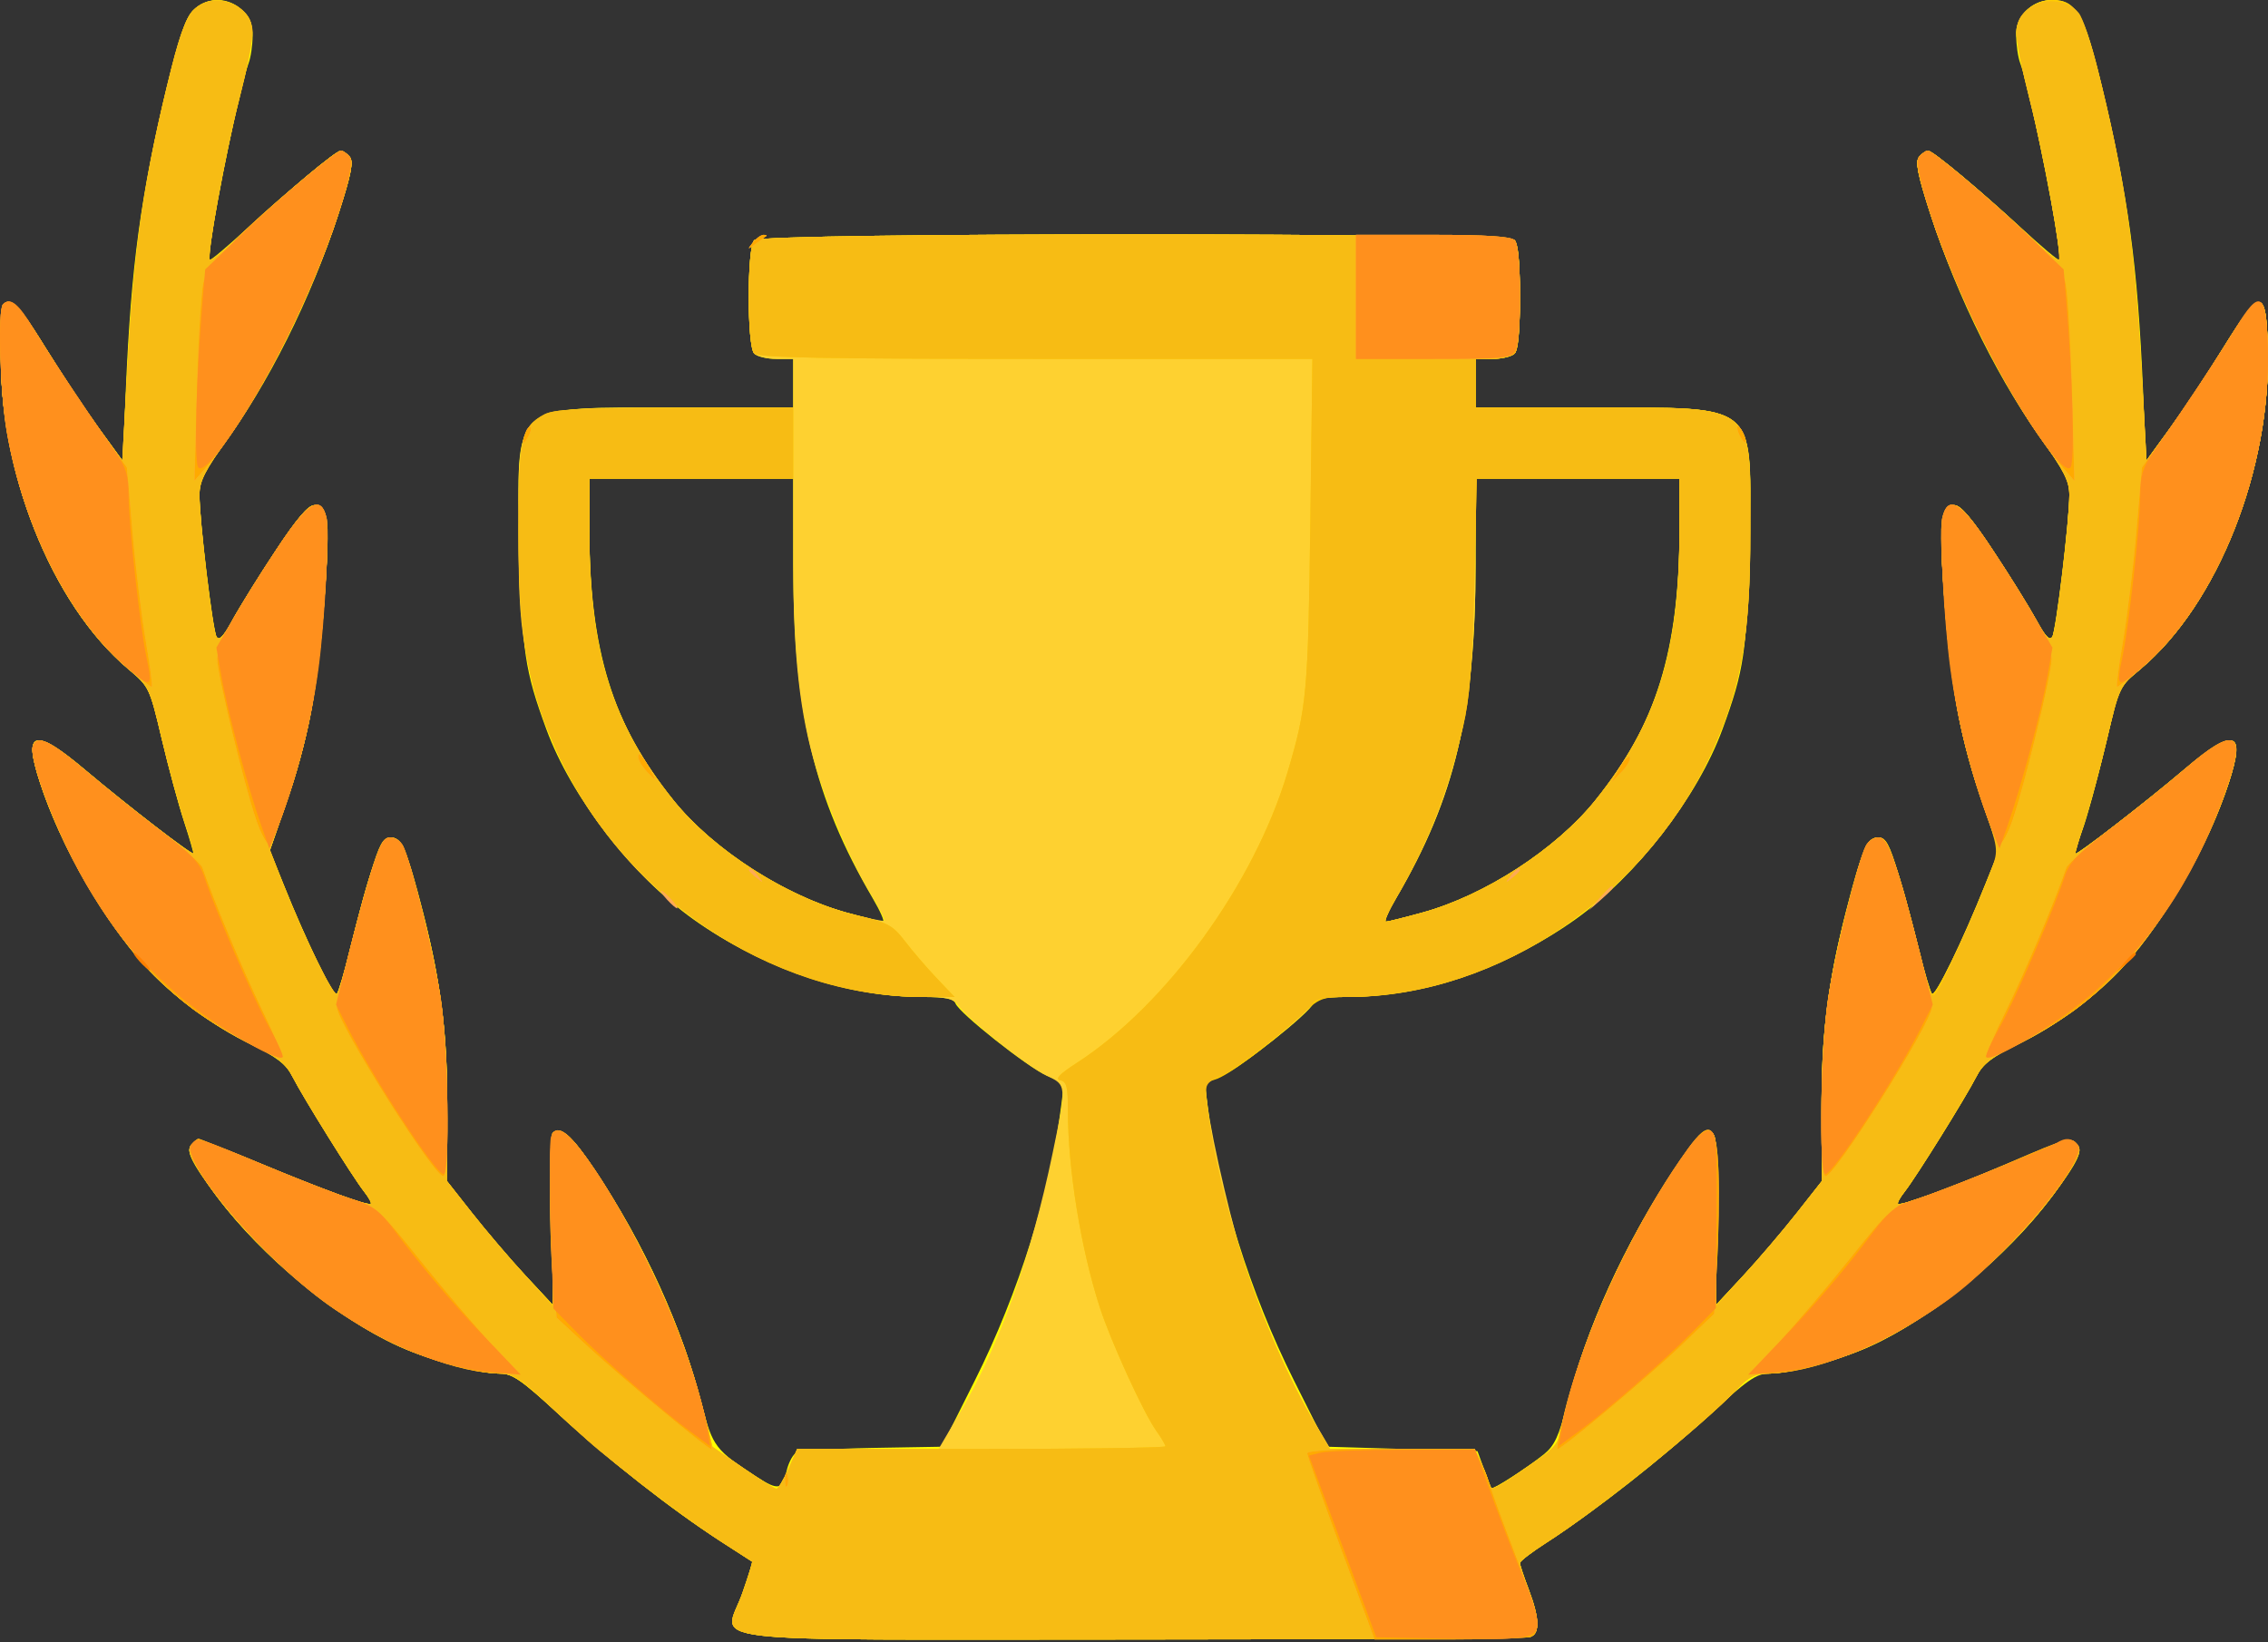 <svg width="500" height="362" viewBox="0 0 500 362" fill="none" xmlns="http://www.w3.org/2000/svg">
<rect x="0" y="0" width="500" height="362" fill="#333333" stroke="none"/>
<path fill-rule="evenodd" clip-rule="evenodd" d="M42.596 2.262C40.912 3.947 39.437 8.248 36.816 19.114C30.969 43.357 28.914 58.469 27.75 85.746L27.073 101.645L21.895 94.538C19.047 90.629 13.774 82.685 10.178 76.884C1.762 63.309 0.607 63.27 0.219 76.542C-0.563 103.29 11.273 133.211 28.321 147.586C32.908 151.455 33.009 151.665 35.668 162.94C37.15 169.228 39.366 177.449 40.591 181.21C41.816 184.971 42.73 188.139 42.623 188.25C42.307 188.577 27.502 177.067 18.94 169.839C7.586 160.251 5.015 160.961 8.841 172.628C14.667 190.395 27.19 209.742 39.559 220.085C43.311 223.223 50.052 227.609 54.538 229.832C61.111 233.088 63.049 234.566 64.511 237.433C66.826 241.97 77.76 259.519 80.222 262.65C81.253 263.96 81.943 265.186 81.754 265.373C81.208 265.92 71.417 262.352 57.131 256.401C46.568 252.001 43.607 251.12 42.491 252.046C40.77 253.474 41.821 255.803 47.796 263.793C57.895 277.3 74.008 290.535 88.038 296.846C95.102 300.025 105.541 302.831 110.296 302.831C112.964 302.831 115.074 304.299 123.157 311.775C133.862 321.676 148.288 333 158.753 339.715C162.514 342.129 165.689 344.183 165.808 344.279C165.927 344.377 164.967 347.482 163.675 351.181C159.688 362.59 150.101 361.444 249.557 361.444C297.044 361.444 336.592 361.177 337.442 360.851C339.52 360.053 339.387 356.656 337.034 350.465C335.96 347.638 335.08 344.993 335.08 344.586C335.079 344.18 338.047 341.931 341.673 339.587C352.031 332.896 366.483 321.527 377.025 311.775C385.108 304.299 387.218 302.831 389.886 302.831C394.641 302.831 405.08 300.025 412.144 296.846C426.174 290.535 442.288 277.3 452.387 263.793C458.361 255.803 459.412 253.474 457.692 252.046C456.575 251.12 453.614 252.001 443.052 256.401C428.766 262.352 418.974 265.92 418.428 265.373C418.24 265.186 418.93 263.96 419.96 262.65C422.423 259.519 433.356 241.97 435.671 237.433C437.134 234.566 439.072 233.088 445.644 229.832C450.131 227.609 456.871 223.223 460.624 220.085C472.993 209.742 485.515 190.395 491.341 172.628C495.168 160.961 492.597 160.251 481.242 169.839C471.973 177.665 457.869 188.565 457.495 188.191C457.352 188.049 458.05 185.761 459.048 183.106C460.044 180.451 462.296 172.251 464.051 164.88L467.243 151.481L471.878 147.573C488.91 133.212 500.745 103.278 499.963 76.542C499.575 63.27 498.421 63.309 490.004 76.884C486.408 82.685 481.136 90.629 478.287 94.538L473.11 101.645L472.432 85.746C471.269 58.469 469.213 43.357 463.367 19.114C460.746 8.248 459.271 3.947 457.586 2.262C452.731 -2.593 444.489 0.907 444.489 7.822C444.489 9.898 444.891 12.652 445.381 13.942C447.673 19.968 454.876 56.367 453.958 57.284C453.765 57.477 450.127 54.426 445.873 50.502C436.319 41.688 426.097 33.214 425.021 33.214C424.577 33.214 423.704 33.829 423.08 34.58C422.198 35.643 422.741 38.411 425.524 47.036C431.599 65.855 441.113 84.868 451.42 98.784C455.223 103.918 456.212 106.035 456.211 109.041C456.209 114.595 453.273 138.906 452.419 140.431C451.915 141.331 450.854 140.205 449.007 136.812C447.532 134.103 443.282 127.268 439.563 121.625C434.719 114.276 432.246 111.364 430.848 111.364C427.807 111.364 427.424 115.18 428.692 132.855C430.031 151.52 432.317 163.517 437.2 177.504L440.682 187.474L437.692 194.939C432.651 207.53 426.623 219.911 425.931 219.101C425.568 218.677 424.306 214.375 423.124 209.54C421.942 204.704 419.878 197.122 418.537 192.689C416.53 186.061 415.747 184.629 414.125 184.629C411.671 184.629 410.288 187.792 406.909 201.119C402.863 217.084 401.467 228.638 401.587 245.184L401.696 260.315L396.04 267.5C392.93 271.451 387.669 277.607 384.352 281.179L378.319 287.674L378.434 268.633C378.546 250.204 378.488 249.592 376.597 249.592C375.233 249.592 372.962 252.098 369.076 257.895C358.188 274.135 349.772 292.6 345.406 309.822C343.691 316.59 342.689 318.741 340.392 320.6C336.719 323.57 329.108 328.473 328.813 328.059C328.689 327.884 327.942 325.983 327.154 323.834L325.721 319.927L309.153 319.438L292.585 318.95L285.239 304.297C275.625 285.119 268.553 262.544 266.192 243.497L265.615 238.846L269.472 237.105C273.852 235.129 288.717 223.355 289.539 221.21C289.94 220.167 291.836 219.797 296.771 219.797C313.361 219.797 332.254 213.401 347.29 202.697C360.845 193.046 374.215 175.773 379.727 160.791C384.492 147.838 385.114 143.627 385.603 121.038C386.315 88.197 388.162 89.873 351.247 89.873H325.311V84.5V79.127H329.023C331.064 79.127 333.262 78.599 333.907 77.955C334.684 77.178 335.079 72.962 335.079 65.451C335.079 57.94 334.684 53.723 333.907 52.947C332.208 51.248 167.974 51.248 166.275 52.947C164.659 54.563 164.659 76.338 166.275 77.955C166.92 78.599 169.118 79.127 171.16 79.127H174.872V84.5V89.873H148.936C112.021 89.873 113.868 88.197 114.579 121.038C115.069 143.627 115.691 147.838 120.456 160.791C125.968 175.773 139.337 193.046 152.892 202.697C167.928 213.401 186.822 219.797 203.411 219.797C208.346 219.797 210.243 220.167 210.643 221.21C211.466 223.355 226.331 235.129 230.71 237.105L234.568 238.846L233.99 243.497C231.629 262.544 224.558 285.119 214.943 304.297L207.597 318.95L192.037 319.219C183.092 319.375 175.953 319.923 175.248 320.508C174.573 321.069 173.739 322.81 173.394 324.379C172.498 328.461 171.554 328.638 166.847 325.612C157.77 319.776 157.066 318.857 154.777 309.822C150.411 292.6 141.994 274.135 131.107 257.895C127.221 252.098 124.95 249.592 123.586 249.592C121.695 249.592 121.636 250.204 121.748 268.633L121.864 287.674L115.83 281.179C112.513 277.607 107.253 271.451 104.142 267.5L98.486 260.315L98.596 245.184C98.716 228.638 97.32 217.084 93.273 201.119C89.894 187.792 88.511 184.629 86.057 184.629C84.436 184.629 83.652 186.061 81.646 192.689C80.305 197.122 78.24 204.704 77.058 209.54C75.876 214.375 74.614 218.677 74.252 219.101C73.559 219.911 67.532 207.53 62.49 194.939L59.501 187.474L62.983 177.504C67.866 163.517 70.152 151.52 71.49 132.855C72.758 115.18 72.375 111.364 69.334 111.364C67.936 111.364 65.464 114.276 60.619 121.625C56.901 127.268 52.65 134.103 51.176 136.812C49.329 140.205 48.268 141.331 47.764 140.431C46.91 138.906 43.974 114.595 43.971 109.041C43.971 106.035 44.959 103.918 48.762 98.784C59.069 84.868 68.584 65.855 74.658 47.036C77.441 38.411 77.984 35.643 77.102 34.58C76.479 33.829 75.606 33.214 75.161 33.214C74.086 33.214 63.864 41.688 54.31 50.502C50.056 54.426 46.418 57.477 46.224 57.284C45.307 56.367 52.509 19.968 54.801 13.942C55.292 12.652 55.693 9.898 55.693 7.822C55.693 0.907 47.451 -2.593 42.596 2.262ZM174.878 124.307C174.887 156.863 179.423 175.936 192.415 198.062C194.07 200.882 195.079 203.19 194.654 203.19C194.229 203.19 190.594 202.284 186.575 201.176C172.929 197.415 157.288 187.271 148.499 176.48C135.105 160.038 129.936 143.338 129.936 116.518V105.503H152.404H174.872L174.878 124.307ZM370.247 116.518C370.247 143.338 365.077 160.038 351.683 176.48C342.894 187.271 327.254 197.415 313.608 201.176C309.589 202.284 305.954 203.19 305.529 203.19C305.104 203.19 306.112 200.882 307.768 198.062C320.759 175.936 325.295 156.863 325.305 124.307L325.311 105.503H347.779H370.247V116.518Z" fill="#FFFF00"/>
<path fill-rule="evenodd" clip-rule="evenodd" d="M42.596 2.262C40.917 3.942 39.421 8.28 36.788 19.113C31.743 39.867 29.458 56.005 28.125 80.296L26.961 101.491L21.84 94.461C19.022 90.594 13.774 82.685 10.178 76.884C1.762 63.309 0.607 63.27 0.219 76.542C-0.563 103.294 11.262 133.209 28.235 147.42C32.892 151.319 32.961 151.464 35.647 162.864C37.137 169.194 39.386 177.427 40.644 181.161C41.902 184.894 42.831 188.048 42.709 188.171C42.328 188.551 28.09 177.643 19.28 170.221C7.468 160.269 4.974 160.844 8.844 172.628C13.345 186.333 22.67 202.642 31.828 212.828C37.837 219.512 46.913 226.221 55.496 230.326C61.199 233.052 62.995 234.461 64.476 237.362C66.819 241.955 77.741 259.495 80.222 262.65C81.253 263.96 81.943 265.185 81.754 265.373C81.207 265.92 71.411 262.35 57.072 256.376C45.575 251.586 43.585 251.024 42.384 252.225C41.183 253.426 41.527 254.438 44.927 259.698C53.986 273.716 72.957 290.063 88.04 296.847C95.103 300.025 105.542 302.831 110.297 302.831C112.964 302.831 115.074 304.299 123.157 311.775C133.862 321.676 148.288 333 158.753 339.715C162.514 342.129 165.689 344.182 165.808 344.279C165.927 344.377 164.967 347.482 163.675 351.181C159.688 362.59 150.101 361.444 249.557 361.444C297.044 361.444 336.592 361.177 337.442 360.851C339.52 360.053 339.387 356.656 337.034 350.465C335.96 347.638 335.08 344.99 335.08 344.581C335.079 344.171 337.607 342.229 340.696 340.263C352.336 332.861 375.32 314.328 383.373 305.851C385.515 303.598 387.11 302.831 389.66 302.831C394.62 302.831 404.955 300.08 412.142 296.847C427.225 290.063 446.196 273.716 455.256 259.698C458.655 254.438 459 253.426 457.798 252.225C456.598 251.024 454.608 251.586 443.11 256.376C428.772 262.35 418.975 265.92 418.428 265.373C418.24 265.185 418.93 263.96 419.96 262.65C422.441 259.495 433.364 241.955 435.706 237.362C437.187 234.461 438.984 233.052 444.687 230.326C453.27 226.221 462.346 219.512 468.355 212.828C477.513 202.642 486.837 186.333 491.338 172.628C495.209 160.844 492.715 160.269 480.903 170.221C472.679 177.148 457.859 188.562 457.531 188.22C457.439 188.126 458.367 184.971 459.592 181.21C460.817 177.449 463.04 169.194 464.533 162.864C467.22 151.465 467.292 151.318 471.948 147.42C488.921 133.209 500.746 103.294 499.963 76.542C499.575 63.27 498.421 63.309 490.004 76.884C486.408 82.685 481.16 90.594 478.343 94.461L473.221 101.491L472.058 80.296C470.724 56.005 468.44 39.867 463.395 19.113C459.52 3.175 457.708 0 452.48 0C448.262 0 444.489 3.379 444.492 7.154C444.493 8.86 445.833 15.532 447.467 21.98C450.621 34.416 454.655 56.587 453.901 57.342C453.654 57.589 450.226 54.757 446.284 51.049C437.15 42.455 426.152 33.214 425.058 33.214C424.594 33.214 423.702 33.832 423.074 34.587C422.184 35.661 422.794 38.603 425.868 48.053C430.874 63.436 441.452 84.854 449.757 96.419C455.015 103.741 456.21 106.096 456.202 109.118C456.188 115.032 453.361 138.747 452.485 140.313C451.889 141.376 451.008 140.489 449.007 136.812C447.532 134.103 443.282 127.268 439.563 121.625C434.719 114.276 432.246 111.364 430.848 111.364C427.807 111.364 427.424 115.18 428.692 132.855C430.031 151.52 432.317 163.517 437.2 177.504L440.682 187.474L437.692 194.939C432.609 207.636 426.621 219.908 425.905 219.101C425.53 218.677 424.256 214.375 423.076 209.54C418.73 191.732 416.194 184.629 414.182 184.629C411.685 184.629 410.924 186.291 407.441 199.35C402.984 216.052 401.462 227.972 401.587 245.184L401.696 260.315L396.04 267.5C392.93 271.451 387.67 277.607 384.352 281.179L378.319 287.674L378.434 268.633C378.547 250.204 378.488 249.592 376.597 249.592C375.233 249.592 372.962 252.098 369.076 257.895C358.31 273.954 349.641 293.003 345.373 309.979L343.118 318.95L336.412 323.572C329.384 328.418 328.241 328.919 328.241 327.157C328.241 326.566 327.532 324.588 326.665 322.761L325.088 319.438H309.192H293.297L289.412 312.844C284.679 304.812 278.619 291.35 275.032 280.895C272.164 272.536 267.196 251.568 266.217 243.683L265.615 238.846L269.569 237.059C273.697 235.194 287.985 223.828 289.415 221.271C290.024 220.184 291.973 219.797 296.85 219.797C330.574 219.797 364.033 196.828 378.243 163.923C384.059 150.453 385.877 139.342 385.877 117.267C385.877 88.603 387.483 89.873 351.247 89.873H325.311V84.5V79.127H329.023C331.064 79.127 333.262 78.599 333.907 77.955C334.684 77.178 335.079 72.962 335.079 65.451C335.079 57.94 334.684 53.723 333.907 52.947C332.208 51.248 167.974 51.248 166.275 52.947C164.659 54.563 164.659 76.338 166.275 77.955C166.92 78.599 169.118 79.127 171.16 79.127H174.872V84.5V89.873H148.936C112.7 89.873 114.306 88.603 114.306 117.267C114.306 132.211 114.704 137.921 116.289 145.697C121.992 173.682 140.357 197.734 165.592 210.266C178.176 216.515 191.17 219.797 203.325 219.797C208.786 219.797 210.162 220.13 211.276 221.72C213.379 224.723 226.731 235.301 230.773 237.167C235.165 239.194 235.17 239.272 232.044 254.299C227.286 277.166 220.363 296.545 211.654 311.379L206.923 319.438H191.331H175.739L173.794 323.834C172.725 326.252 171.541 328.222 171.163 328.213C170.785 328.204 167.458 326.115 163.771 323.572L157.064 318.95L154.81 309.979C150.542 293.003 141.873 273.954 131.107 257.895C127.221 252.098 124.95 249.592 123.586 249.592C121.695 249.592 121.636 250.204 121.748 268.633L121.864 287.674L115.831 281.179C112.513 277.607 107.253 271.451 104.142 267.5L98.486 260.315L98.596 245.184C98.721 227.972 97.199 216.052 92.742 199.35C89.258 186.291 88.498 184.629 86.001 184.629C83.988 184.629 81.452 191.732 77.106 209.54C75.926 214.375 74.652 218.677 74.277 219.101C73.561 219.908 67.574 207.636 62.49 194.939L59.501 187.474L62.983 177.504C67.866 163.517 70.152 151.52 71.49 132.855C72.758 115.18 72.375 111.364 69.334 111.364C67.936 111.364 65.464 114.276 60.62 121.625C56.901 127.268 52.65 134.103 51.176 136.812C49.174 140.489 48.293 141.376 47.697 140.313C46.821 138.747 43.995 115.032 43.98 109.118C43.972 106.096 45.167 103.741 50.426 96.419C58.73 84.854 69.309 63.436 74.314 48.053C77.388 38.603 77.999 35.661 77.108 34.587C76.481 33.832 75.588 33.214 75.124 33.214C74.031 33.214 63.032 42.455 53.899 51.049C49.957 54.757 46.529 57.589 46.282 57.342C45.528 56.587 49.561 34.416 52.716 21.98C56.437 7.306 56.489 4.675 53.119 2.025C49.702 -0.663 45.426 -0.567 42.596 2.262ZM174.878 124.307C174.884 144.566 176.319 157.432 179.892 169.271C182.723 178.647 187.485 189.653 191.802 196.793C193.735 199.991 195.15 202.775 194.945 202.98C194.74 203.185 191.128 202.411 186.92 201.262C172.802 197.403 157.185 187.311 148.468 176.414C134.856 159.398 129.936 143.663 129.936 117.155V105.503H152.404H174.872L174.878 124.307ZM370.247 117.155C370.247 143.663 365.326 159.398 351.715 176.414C343.095 187.191 327.436 197.365 313.608 201.176C309.589 202.284 305.954 203.19 305.529 203.19C305.104 203.19 306.112 200.882 307.768 198.061C320.759 175.936 325.295 156.863 325.305 124.307L325.311 105.503H347.779H370.247V117.155Z" fill="#FED130"/>
<path fill-rule="evenodd" clip-rule="evenodd" d="M42.596 2.262C40.917 3.942 39.421 8.28 36.788 19.113C31.743 39.867 29.458 56.005 28.125 80.296L26.961 101.491L21.84 94.461C19.022 90.594 13.774 82.685 10.178 76.884C1.762 63.309 0.607 63.27 0.219 76.542C-0.563 103.294 11.262 133.209 28.235 147.42C32.892 151.319 32.961 151.464 35.647 162.864C37.137 169.194 39.386 177.427 40.644 181.161C41.902 184.894 42.831 188.048 42.709 188.171C42.328 188.551 28.09 177.643 19.28 170.221C7.468 160.269 4.974 160.844 8.844 172.628C13.345 186.333 22.67 202.642 31.828 212.828C37.837 219.512 46.913 226.221 55.496 230.326C61.199 233.052 62.995 234.461 64.476 237.362C66.819 241.955 77.741 259.495 80.222 262.65C81.253 263.96 81.943 265.185 81.754 265.373C81.207 265.92 71.411 262.35 57.072 256.376C45.575 251.586 43.585 251.024 42.384 252.225C41.183 253.426 41.527 254.438 44.927 259.698C53.986 273.716 72.957 290.063 88.04 296.847C95.103 300.025 105.542 302.831 110.297 302.831C112.964 302.831 115.074 304.299 123.157 311.775C133.862 321.676 148.288 333 158.753 339.715C162.514 342.129 165.689 344.182 165.808 344.279C165.927 344.377 164.967 347.482 163.675 351.181C159.688 362.59 150.101 361.444 249.557 361.444C297.044 361.444 336.592 361.177 337.442 360.851C339.52 360.053 339.387 356.656 337.034 350.465C335.96 347.638 335.08 344.99 335.08 344.581C335.079 344.171 337.607 342.229 340.696 340.263C352.336 332.861 375.32 314.328 383.373 305.851C385.515 303.598 387.11 302.831 389.66 302.831C394.62 302.831 404.955 300.08 412.142 296.847C427.225 290.063 446.196 273.716 455.256 259.698C458.655 254.438 459 253.426 457.798 252.225C456.598 251.024 454.608 251.586 443.11 256.376C428.772 262.35 418.975 265.92 418.428 265.373C418.24 265.185 418.93 263.96 419.96 262.65C422.441 259.495 433.364 241.955 435.706 237.362C437.187 234.461 438.984 233.052 444.687 230.326C453.27 226.221 462.346 219.512 468.355 212.828C477.513 202.642 486.837 186.333 491.338 172.628C495.209 160.844 492.715 160.269 480.903 170.221C472.679 177.148 457.859 188.562 457.531 188.22C457.439 188.126 458.367 184.971 459.592 181.21C460.817 177.449 463.04 169.194 464.533 162.864C467.22 151.465 467.292 151.318 471.948 147.42C488.921 133.209 500.746 103.294 499.963 76.542C499.575 63.27 498.421 63.309 490.004 76.884C486.408 82.685 481.16 90.594 478.343 94.461L473.221 101.491L472.058 80.296C470.724 56.005 468.44 39.867 463.395 19.113C459.52 3.175 457.708 0 452.48 0C448.262 0 444.489 3.379 444.492 7.154C444.493 8.86 445.833 15.532 447.467 21.98C450.621 34.416 454.655 56.587 453.901 57.342C453.654 57.589 450.226 54.757 446.284 51.049C437.15 42.455 426.152 33.214 425.058 33.214C424.594 33.214 423.702 33.832 423.074 34.587C422.184 35.661 422.794 38.603 425.868 48.053C430.874 63.436 441.452 84.854 449.757 96.419C455.015 103.741 456.21 106.096 456.202 109.118C456.188 115.032 453.361 138.747 452.485 140.313C451.889 141.376 451.008 140.489 449.007 136.812C447.532 134.103 443.282 127.268 439.563 121.625C434.719 114.276 432.246 111.364 430.848 111.364C427.807 111.364 427.424 115.18 428.692 132.855C430.031 151.52 432.317 163.517 437.2 177.504L440.682 187.474L437.692 194.939C432.609 207.636 426.621 219.908 425.905 219.101C425.53 218.677 424.256 214.375 423.076 209.54C418.73 191.732 416.194 184.629 414.182 184.629C411.685 184.629 410.924 186.291 407.441 199.35C402.984 216.052 401.462 227.972 401.587 245.184L401.696 260.315L396.04 267.5C392.93 271.451 387.67 277.607 384.352 281.179L378.319 287.674L378.434 268.633C378.547 250.204 378.488 249.592 376.597 249.592C375.233 249.592 372.962 252.098 369.076 257.895C358.31 273.954 349.641 293.003 345.373 309.979L343.118 318.95L336.412 323.572C329.384 328.418 328.241 328.919 328.241 327.157C328.241 326.566 327.532 324.588 326.665 322.761L325.088 319.438H309.128H293.168L289.816 313.719C278.444 294.317 268.763 265.536 266.07 243.128C265.575 239.003 265.724 238.567 267.823 238.014C270.569 237.292 279.877 230.383 286.395 224.233C290.952 219.932 291.282 219.797 297.277 219.797C330.554 219.797 364.116 196.635 378.243 163.923C384.059 150.453 385.877 139.342 385.877 117.267C385.877 88.603 387.483 89.873 351.247 89.873H325.311V84.5V79.127H329.023C331.064 79.127 333.262 78.599 333.907 77.955C334.684 77.178 335.079 72.962 335.079 65.451C335.079 57.94 334.684 53.723 333.907 52.947C332.208 51.248 167.974 51.248 166.275 52.947C164.659 54.563 164.659 76.338 166.275 77.955C167.162 78.842 182.292 79.127 228.389 79.127H289.33L288.864 115.516C288.388 152.766 288.099 155.927 283.86 170.21C276.576 194.751 257.169 221.531 237.392 234.328C233.581 236.794 232.516 237.906 233.729 238.152C235.152 238.443 235.438 239.596 235.438 245.049C235.438 257.768 238.293 275.332 242.446 288.178C244.898 295.758 252.076 311.458 254.908 315.437C256.02 316.997 256.929 318.537 256.929 318.856C256.929 319.176 238.662 319.438 216.334 319.438H175.739L173.794 323.834C172.725 326.252 171.541 328.222 171.163 328.213C170.785 328.204 167.458 326.115 163.771 323.572L157.064 318.95L154.81 309.979C150.542 293.003 141.873 273.954 131.107 257.895C127.221 252.098 124.95 249.592 123.586 249.592C121.695 249.592 121.636 250.204 121.748 268.633L121.864 287.674L115.831 281.179C112.513 277.607 107.253 271.451 104.142 267.5L98.486 260.315L98.596 245.184C98.721 227.972 97.199 216.052 92.742 199.35C89.258 186.291 88.498 184.629 86.001 184.629C83.988 184.629 81.452 191.732 77.106 209.54C75.926 214.375 74.652 218.677 74.277 219.101C73.561 219.908 67.574 207.636 62.49 194.939L59.501 187.474L62.983 177.504C67.866 163.517 70.152 151.52 71.49 132.855C72.758 115.18 72.375 111.364 69.334 111.364C67.936 111.364 65.464 114.276 60.62 121.625C56.901 127.268 52.65 134.103 51.176 136.812C49.174 140.489 48.293 141.376 47.697 140.313C46.821 138.747 43.995 115.032 43.98 109.118C43.972 106.096 45.167 103.741 50.426 96.419C58.73 84.854 69.309 63.436 74.314 48.053C77.388 38.603 77.999 35.661 77.108 34.587C76.481 33.832 75.588 33.214 75.124 33.214C74.031 33.214 63.032 42.455 53.899 51.049C49.957 54.757 46.529 57.589 46.282 57.342C45.528 56.587 49.561 34.416 52.716 21.98C56.437 7.306 56.489 4.675 53.119 2.025C49.702 -0.663 45.426 -0.567 42.596 2.262ZM119.935 91.401C114.881 94.144 114.306 96.788 114.306 117.267C114.306 139.342 116.124 150.453 121.94 163.923C136.198 196.94 169.596 219.797 203.584 219.797H210.446L206.502 215.645C204.333 213.362 201.198 209.714 199.534 207.537C196.808 203.973 195.757 203.404 188.884 201.784C174.478 198.388 157.541 187.756 148.468 176.414C134.856 159.398 129.936 143.663 129.936 117.155V105.503H152.404H174.872V97.688V89.873L148.74 89.912C127.534 89.944 122.105 90.224 119.935 91.401ZM370.247 117.155C370.247 143.663 365.326 159.398 351.715 176.414C343.095 187.191 327.436 197.365 313.608 201.176C309.589 202.284 305.954 203.19 305.529 203.19C305.104 203.19 306.103 200.882 307.75 198.061C314.763 186.045 319.164 174.792 322.529 160.277C324.051 153.709 324.588 146.902 325.02 128.703L325.571 105.503H347.909H370.247V117.155Z" fill="#FFCC00"/>
<path fill-rule="evenodd" clip-rule="evenodd" d="M42.636 2.222C41.138 3.721 39.581 7.772 37.853 14.678C31.727 39.149 29.618 53.387 28.131 80.296L26.961 101.491L21.839 94.461C19.022 90.594 13.774 82.685 10.178 76.884C1.762 63.309 0.607 63.27 0.219 76.542C-0.562 103.275 11.262 133.21 28.208 147.397C32.822 151.26 32.918 151.46 35.652 162.841C37.176 169.183 39.437 177.427 40.676 181.161C41.916 184.894 42.831 188.048 42.708 188.171C42.328 188.551 28.09 177.643 19.28 170.221C7.468 160.269 4.974 160.844 8.844 172.628C13.345 186.333 22.67 202.642 31.828 212.828C37.837 219.512 46.913 226.221 55.496 230.326C61.23 233.068 62.991 234.454 64.499 237.408C66.74 241.8 77.704 259.365 80.277 262.685C81.277 263.975 81.943 265.186 81.754 265.373C81.207 265.92 71.411 262.35 57.072 256.376C45.575 251.586 43.585 251.024 42.384 252.225C41.182 253.426 41.527 254.438 44.927 259.698C53.986 273.716 72.957 290.063 88.04 296.847C95.148 300.045 105.549 302.831 110.378 302.831C113.019 302.831 114.803 303.916 119.621 308.448C122.904 311.538 127.337 315.628 129.472 317.539C135.351 322.8 153.119 336.221 159.73 340.396C162.954 342.431 165.689 344.178 165.808 344.276C165.927 344.375 164.967 347.482 163.675 351.181C159.688 362.59 150.101 361.444 249.557 361.444C297.044 361.444 336.592 361.177 337.441 360.851C339.52 360.053 339.387 356.656 337.034 350.465C335.96 347.638 335.08 344.99 335.08 344.581C335.079 344.171 337.607 342.229 340.696 340.263C352.336 332.861 375.32 314.328 383.373 305.851C385.514 303.598 387.11 302.831 389.66 302.831C394.62 302.831 404.955 300.08 412.142 296.847C427.225 290.063 446.196 273.716 455.256 259.698C458.655 254.438 459 253.426 457.798 252.225C456.598 251.024 454.608 251.586 443.11 256.376C428.771 262.35 418.975 265.92 418.428 265.373C418.24 265.186 418.901 263.975 419.898 262.685C422.23 259.661 433.997 240.753 436.019 236.776C437.156 234.541 439.467 232.822 444.693 230.323C453.271 226.221 462.348 219.51 468.354 212.828C477.513 202.642 486.837 186.333 491.338 172.628C495.209 160.844 492.715 160.269 480.902 170.221C472.679 177.148 457.859 188.562 457.531 188.22C457.439 188.126 458.367 184.971 459.592 181.21C460.817 177.449 463.04 169.194 464.533 162.864C467.22 151.465 467.292 151.318 471.947 147.42C488.921 133.209 500.746 103.294 499.963 76.542C499.575 63.27 498.421 63.309 490.004 76.884C486.408 82.685 481.16 90.594 478.343 94.461L473.221 101.491L472.051 80.296C470.568 53.441 468.452 39.136 462.37 14.839C460.983 9.299 459.141 3.901 458.274 2.842C455.815 -0.164 450.407 -0.606 447.176 1.936C443.68 4.686 443.717 7.188 447.467 21.98C450.621 34.416 454.655 56.587 453.901 57.342C453.653 57.589 450.226 54.757 446.284 51.049C437.15 42.455 426.152 33.214 425.058 33.214C424.594 33.214 423.701 33.832 423.074 34.587C422.183 35.661 422.794 38.603 425.868 48.053C430.874 63.436 441.452 84.854 449.757 96.419C455.015 103.741 456.21 106.095 456.202 109.118C456.187 115.032 453.361 138.747 452.485 140.313C451.889 141.376 451.008 140.489 449.006 136.812C447.532 134.102 443.282 127.268 439.563 121.625C434.719 114.276 432.246 111.364 430.848 111.364C427.807 111.364 427.424 115.18 428.692 132.855C430.028 151.48 432.317 163.516 437.161 177.394C440.517 187.006 440.566 187.359 439.119 191.461C437.1 197.182 428.792 215.933 427.247 218.256C425.764 220.485 425.847 220.663 422.973 209.051C418.601 191.389 416.168 184.629 414.182 184.629C411.685 184.629 410.924 186.291 407.44 199.35C402.984 216.052 401.462 227.972 401.587 245.184L401.696 260.315L396.296 267.164C393.327 270.931 388.059 277.158 384.592 281.002L378.289 287.991L378.419 268.791C378.546 250.199 378.489 249.592 376.597 249.592C373.948 249.592 365.073 262.814 357.581 277.921C351.649 289.879 345.475 306.79 344.27 314.38C343.657 318.238 343.009 319.016 336.744 323.416C329.686 328.372 328.241 329.008 328.241 327.157C328.241 326.566 327.532 324.588 326.665 322.761L325.088 319.438H309.128H293.168L289.816 313.719C278.458 294.34 268.615 265.078 266.107 243.242C265.609 238.904 265.654 238.822 269.516 237.006C273.555 235.106 288.074 223.567 289.459 221.157C290.005 220.206 292.228 219.797 296.85 219.797C330.574 219.797 364.033 196.828 378.243 163.923C384.059 150.453 385.877 139.342 385.877 117.267C385.877 88.603 387.483 89.873 351.247 89.873H325.311V84.5V79.127H329.023C331.064 79.127 333.262 78.599 333.907 77.955C334.684 77.178 335.079 72.962 335.079 65.451C335.079 57.939 334.684 53.723 333.907 52.947C332.208 51.248 167.974 51.248 166.275 52.947C164.659 54.563 164.659 76.338 166.275 77.955C167.162 78.842 182.292 79.127 228.389 79.127H289.33L288.864 115.515C288.388 152.766 288.098 155.927 283.86 170.21C276.576 194.751 257.169 221.531 237.392 234.328C233.581 236.794 232.516 237.906 233.729 238.152C235.152 238.443 235.438 239.596 235.438 245.049C235.438 257.768 238.292 275.332 242.446 288.178C244.898 295.758 252.076 311.458 254.908 315.437C256.02 316.997 256.929 318.537 256.929 318.856C256.929 319.176 238.662 319.438 216.334 319.438H175.739L173.794 323.834C172.725 326.252 171.541 328.222 171.163 328.213C170.785 328.204 167.458 326.115 163.771 323.572L157.064 318.95L154.81 309.979C150.542 293.003 141.873 273.954 131.107 257.895C127.221 252.098 124.95 249.592 123.586 249.592C121.694 249.592 121.636 250.199 121.763 268.791L121.894 287.991L115.59 281.002C112.123 277.158 106.856 270.931 103.886 267.164L98.486 260.315L98.595 245.184C98.721 227.972 97.198 216.052 92.742 199.35C89.258 186.291 88.498 184.629 86.001 184.629C83.988 184.629 81.452 191.732 77.106 209.54C75.926 214.375 74.652 218.678 74.276 219.101C73.553 219.916 65.852 204.037 61.889 193.565L59.542 187.359L63.002 177.446C67.866 163.517 70.153 151.5 71.49 132.855C72.758 115.18 72.375 111.364 69.334 111.364C67.936 111.364 65.464 114.276 60.619 121.625C56.9 127.268 52.65 134.102 51.176 136.812C49.174 140.489 48.293 141.376 47.697 140.313C46.821 138.747 43.995 115.032 43.98 109.118C43.972 106.095 45.167 103.741 50.426 96.419C58.73 84.854 69.309 63.436 74.314 48.053C77.388 38.603 77.999 35.661 77.108 34.587C76.481 33.832 75.588 33.214 75.124 33.214C74.031 33.214 63.032 42.455 53.898 51.049C49.957 54.757 46.529 57.589 46.282 57.342C45.528 56.587 49.561 34.416 52.715 21.98C54.35 15.532 55.689 8.86 55.69 7.154C55.696 0.922 47.161 -2.302 42.636 2.222ZM119.935 91.401C114.881 94.144 114.306 96.788 114.306 117.267C114.306 139.342 116.123 150.453 121.94 163.923C136.198 196.94 169.596 219.797 203.584 219.797H210.446L206.502 215.645C204.333 213.362 201.198 209.714 199.534 207.537C196.808 203.973 195.756 203.404 188.884 201.784C174.478 198.388 157.541 187.756 148.468 176.414C134.856 159.398 129.936 143.663 129.936 117.155V105.503H152.404H174.872V97.688V89.873L148.74 89.912C127.534 89.944 122.105 90.224 119.935 91.401ZM370.247 117.155C370.247 143.663 365.326 159.398 351.715 176.414C343.095 187.191 327.436 197.365 313.608 201.176C309.589 202.283 305.954 203.19 305.529 203.19C305.104 203.19 306.103 200.882 307.75 198.061C314.763 186.045 319.164 174.792 322.528 160.277C324.05 153.709 324.588 146.902 325.019 128.703L325.57 105.503H347.909H370.247V117.155Z" fill="#F7BC14"/>
<path fill-rule="evenodd" clip-rule="evenodd" d="M67.495 38.942C52.579 51.435 45.753 58.466 44.84 62.281C44.358 64.293 43.717 74.951 43.414 85.965L42.865 105.991L45.418 103.06C55.065 91.993 68.555 66.169 74.685 47.036C77.447 38.413 77.984 35.643 77.102 34.58C76.479 33.829 75.601 33.214 75.151 33.214C74.702 33.214 71.257 35.792 67.495 38.942ZM423.08 34.58C422.198 35.643 422.735 38.413 425.498 47.036C431.628 66.169 445.118 91.993 454.764 103.06L457.318 105.991L456.769 85.965C456.466 74.951 455.825 64.293 455.343 62.281C454.684 59.534 452.603 56.883 446.997 51.646C437.55 42.824 426.098 33.214 425.031 33.214C424.582 33.214 423.704 33.829 423.08 34.58ZM165.955 53.484C164.715 55.066 164.761 55.086 166.568 53.76C167.643 52.972 168.706 52.203 168.93 52.051C169.153 51.898 168.877 51.774 168.316 51.774C167.755 51.774 166.693 52.543 165.955 53.484ZM298.935 65.451V79.127H315.835C327.677 79.127 333.086 78.776 333.907 77.955C335.524 76.338 335.524 54.563 333.907 52.947C333.086 52.125 327.677 51.774 315.835 51.774H298.935V65.451ZM0.663 67.079C-0.551 68.292 0.002 86.638 1.515 95.309C5.234 116.634 15.605 136.846 28.271 147.45C30.877 149.631 33.205 151.416 33.446 151.416C33.686 151.416 33.106 146.909 32.157 141.403C31.208 135.896 29.879 125.016 29.204 117.225L27.978 103.06L21.715 94.283C18.272 89.456 12.815 81.213 9.591 75.967C4.176 67.154 2.377 65.364 0.663 67.079ZM490.621 75.919C487.38 81.192 481.911 89.456 478.467 94.283L472.204 103.06L470.978 117.225C470.303 125.016 468.975 135.896 468.025 141.403C467.077 146.909 466.497 151.416 466.737 151.416C466.978 151.416 469.306 149.631 471.911 147.45C488.922 133.208 500.746 103.319 499.963 76.542C499.58 63.418 498.353 63.337 490.621 75.919ZM115.892 95.283C114.949 97.739 115.227 98.373 116.379 96.393C116.949 95.412 117.21 94.404 116.958 94.153C116.707 93.901 116.226 94.41 115.892 95.283ZM382.977 94.269C382.977 94.806 383.403 95.905 383.923 96.711C384.444 97.517 384.87 97.736 384.87 97.199C384.87 96.662 384.444 95.563 383.923 94.757C383.403 93.951 382.977 93.731 382.977 94.269ZM61.743 119.911C52.703 133.413 47.878 142.244 47.878 145.288C47.878 148.577 53.78 172.92 56.47 180.722C57.489 183.677 58.719 186.024 59.205 185.938C60.644 185.684 66.058 169.304 68.332 158.32C70.669 147.04 73.032 118.257 71.966 114.05C70.705 109.069 67.941 110.654 61.743 119.911ZM428.217 114.05C427.151 118.257 429.514 147.04 431.851 158.32C434.125 169.301 439.538 185.682 440.978 185.937C441.463 186.024 442.694 183.677 443.713 180.722C446.402 172.92 452.305 148.577 452.305 145.288C452.305 142.244 447.48 133.413 438.44 119.911C432.241 110.654 429.478 109.069 428.217 114.05ZM7.216 164.568C6.48 166.487 10.185 177.535 14.639 186.703C22.015 201.885 31.616 214.246 42.311 222.329C48.023 226.647 61.476 233.877 62.288 233.065C62.493 232.86 60.457 228.142 57.764 222.581C53.715 214.223 47.024 198.266 44.655 191.318C44.353 190.43 40.448 186.939 35.979 183.561C31.509 180.182 24.041 174.204 19.383 170.277C10.91 163.135 8.245 161.886 7.216 164.568ZM482.099 169.16C478.338 172.411 470.947 178.358 465.674 182.376C460.401 186.393 455.837 190.412 455.532 191.306C453.018 198.674 446.46 214.248 442.383 222.536C439.66 228.072 437.62 232.79 437.85 233.02C438.699 233.869 452.005 226.764 457.872 222.329C471.79 211.81 484.831 192.443 491.339 172.628C495.075 161.253 492.406 160.252 482.099 169.16ZM140.696 166.842C140.688 167.536 141.615 169.075 142.755 170.262C144.588 172.167 144.706 172.191 143.765 170.465C141.69 166.657 140.713 165.502 140.696 166.842ZM357.152 169.207L355.315 172.418L357.478 170.186C358.668 168.958 359.495 167.514 359.315 166.975C359.136 166.437 358.162 167.441 357.152 169.207ZM81.701 192.689C78.762 202.395 74.254 220.12 74.254 221.969C74.254 225.456 96.22 260.275 97.802 259.296C99.219 258.421 98.789 230.882 97.193 220.285C95.712 210.455 90.58 189.71 88.812 186.406C88.29 185.429 87.025 184.629 86.001 184.629C84.52 184.629 83.644 186.27 81.701 192.689ZM411.371 186.406C409.602 189.71 404.471 210.455 402.99 220.285C401.394 230.882 400.964 258.421 402.38 259.296C403.963 260.275 425.929 225.456 425.929 221.969C425.929 220.12 421.421 202.395 418.482 192.689C416.538 186.27 415.663 184.629 414.182 184.629C413.158 184.629 411.893 185.429 411.371 186.406ZM165.103 191.837C165.103 192.039 165.872 192.809 166.813 193.546C168.362 194.761 168.396 194.726 167.182 193.177C165.905 191.55 165.103 191.033 165.103 191.837ZM333.001 193.177C331.786 194.726 331.821 194.761 333.37 193.546C334.31 192.809 335.079 192.039 335.079 191.837C335.079 191.033 334.277 191.55 333.001 193.177ZM352.589 198.061L350.221 200.748L352.907 198.38C354.385 197.077 355.594 195.868 355.594 195.694C355.594 194.927 354.803 195.551 352.589 198.061ZM147.031 198.306C148.003 199.38 149.019 200.259 149.288 200.259C149.556 200.259 148.98 199.38 148.008 198.306C147.036 197.231 146.02 196.352 145.751 196.352C145.483 196.352 146.059 197.231 147.031 198.306ZM121.829 249.721C120.94 250.61 121.053 273.849 121.992 283.232L122.718 290.497L129.99 297.218C136.913 303.616 155.965 319.438 156.746 319.438C157.468 319.438 154.299 307.088 151.357 298.435C147.389 286.772 138.127 268.175 131.164 257.895C125.925 250.159 123.507 248.042 121.829 249.721ZM372.175 253.193C363.102 265.693 354.138 283.112 348.806 298.601C345.898 307.048 342.706 319.438 343.437 319.438C344.391 319.438 363.745 303.218 370.419 296.826L377.916 289.644L378.549 278.409C378.897 272.231 379.04 263.224 378.866 258.394C378.482 247.72 376.989 246.559 372.175 253.193ZM42.139 252.375C39.28 255.82 59.551 279.083 73.702 288.595C86.638 297.292 101.082 302.831 110.823 302.831H114.542L108.318 296.226C104.895 292.594 97.856 284.336 92.676 277.877C83.637 266.608 83.026 266.061 77.567 264.34C74.439 263.354 65.676 259.962 58.093 256.802C50.512 253.642 44.066 251.057 43.77 251.057C43.474 251.057 42.741 251.65 42.139 252.375ZM442.536 256.528C435.82 259.417 427.303 262.768 423.61 263.976C416.919 266.164 416.862 266.214 407.491 277.897C402.32 284.345 395.287 292.594 391.864 296.226L385.641 302.831H389.36C399.101 302.831 413.545 297.292 426.481 288.595C440.632 279.083 460.903 255.82 458.044 252.375C456.53 250.552 456.273 250.621 442.536 256.528ZM288.189 320.397C288.189 320.924 291.531 330.375 295.615 341.399L303.041 361.444H319.469C328.504 361.444 336.592 361.177 337.442 360.851C339.935 359.895 339.277 356.277 334.216 343.097C331.592 336.263 329.125 329.573 328.735 328.23C328.344 326.887 327.363 324.36 326.556 322.613L325.088 319.438H306.639C295.222 319.438 288.189 319.804 288.189 320.397ZM173.073 326.276C173.073 327.62 173.294 328.17 173.565 327.497C173.836 326.826 173.836 325.727 173.565 325.055C173.294 324.384 173.073 324.933 173.073 326.276Z" fill="#FFAA55"/>
<path fill-rule="evenodd" clip-rule="evenodd" d="M67.495 38.942C52.579 51.435 45.753 58.466 44.84 62.281C44.358 64.293 43.717 74.951 43.414 85.965L42.865 105.991L45.418 103.06C55.065 91.993 68.555 66.169 74.685 47.036C77.447 38.413 77.984 35.643 77.102 34.58C76.479 33.829 75.601 33.214 75.151 33.214C74.702 33.214 71.257 35.792 67.495 38.942ZM423.08 34.58C422.198 35.643 422.735 38.413 425.498 47.036C431.628 66.169 445.118 91.993 454.764 103.06L457.318 105.991L456.769 85.965C456.466 74.951 455.825 64.293 455.343 62.281C454.684 59.534 452.603 56.883 446.997 51.646C437.55 42.824 426.098 33.214 425.031 33.214C424.582 33.214 423.704 33.829 423.08 34.58ZM165.955 53.484C164.715 55.066 164.761 55.086 166.568 53.76C167.643 52.972 168.706 52.203 168.93 52.051C169.153 51.898 168.877 51.774 168.316 51.774C167.755 51.774 166.693 52.543 165.955 53.484ZM298.935 65.451V79.127H315.835C327.677 79.127 333.086 78.776 333.907 77.955C335.524 76.338 335.524 54.563 333.907 52.947C333.086 52.125 327.677 51.774 315.835 51.774H298.935V65.451ZM0.663 67.079C-0.551 68.292 0.002 86.638 1.515 95.309C5.234 116.634 15.605 136.846 28.271 147.45C30.877 149.631 33.205 151.416 33.446 151.416C33.686 151.416 33.106 146.909 32.157 141.403C31.208 135.896 29.879 125.016 29.204 117.225L27.978 103.06L21.715 94.283C18.272 89.456 12.815 81.213 9.591 75.967C4.176 67.154 2.377 65.364 0.663 67.079ZM490.621 75.919C487.38 81.192 481.911 89.456 478.467 94.283L472.204 103.06L470.978 117.225C470.303 125.016 468.975 135.896 468.025 141.403C467.077 146.909 466.497 151.416 466.737 151.416C466.978 151.416 469.306 149.631 471.911 147.45C488.922 133.208 500.746 103.319 499.963 76.542C499.58 63.418 498.353 63.337 490.621 75.919ZM115.892 95.283C114.949 97.739 115.227 98.373 116.379 96.393C116.949 95.412 117.21 94.404 116.958 94.153C116.707 93.901 116.226 94.41 115.892 95.283ZM382.977 94.269C382.977 94.806 383.403 95.905 383.923 96.711C384.444 97.517 384.87 97.736 384.87 97.199C384.87 96.662 384.444 95.563 383.923 94.757C383.403 93.951 382.977 93.731 382.977 94.269ZM61.743 119.911C52.703 133.413 47.878 142.244 47.878 145.288C47.878 148.577 53.78 172.92 56.47 180.722C57.489 183.677 58.719 186.024 59.205 185.938C60.644 185.684 66.058 169.304 68.332 158.32C70.669 147.04 73.032 118.257 71.966 114.05C70.705 109.069 67.941 110.654 61.743 119.911ZM428.217 114.05C427.151 118.257 429.514 147.04 431.851 158.32C434.125 169.301 439.538 185.682 440.978 185.937C441.463 186.024 442.694 183.677 443.713 180.722C446.402 172.92 452.305 148.577 452.305 145.288C452.305 142.244 447.48 133.413 438.44 119.911C432.241 110.654 429.478 109.069 428.217 114.05ZM7.216 164.568C6.48 166.487 10.185 177.535 14.639 186.703C22.015 201.885 31.616 214.246 42.311 222.329C48.023 226.647 61.476 233.877 62.288 233.065C62.493 232.86 60.457 228.142 57.764 222.581C53.715 214.223 47.024 198.266 44.655 191.318C44.353 190.43 40.448 186.939 35.979 183.561C31.509 180.182 24.041 174.204 19.383 170.277C10.91 163.135 8.245 161.886 7.216 164.568ZM482.099 169.16C478.338 172.411 470.947 178.358 465.674 182.376C460.401 186.393 455.837 190.412 455.532 191.306C453.018 198.674 446.46 214.248 442.383 222.536C439.66 228.072 437.62 232.79 437.85 233.02C438.699 233.869 452.005 226.764 457.872 222.329C471.79 211.81 484.831 192.443 491.339 172.628C495.075 161.253 492.406 160.252 482.099 169.16ZM140.696 166.842C140.688 167.536 141.615 169.075 142.755 170.262C144.588 172.167 144.706 172.191 143.765 170.465C141.69 166.657 140.713 165.502 140.696 166.842ZM357.152 169.207L355.315 172.418L357.478 170.186C358.668 168.958 359.495 167.514 359.315 166.975C359.136 166.437 358.162 167.441 357.152 169.207ZM81.701 192.689C78.762 202.395 74.254 220.12 74.254 221.969C74.254 225.456 96.22 260.275 97.802 259.296C99.219 258.421 98.789 230.882 97.193 220.285C95.712 210.455 90.58 189.71 88.812 186.406C88.29 185.429 87.025 184.629 86.001 184.629C84.52 184.629 83.644 186.27 81.701 192.689ZM411.371 186.406C409.602 189.71 404.471 210.455 402.99 220.285C401.394 230.882 400.964 258.421 402.38 259.296C403.963 260.275 425.929 225.456 425.929 221.969C425.929 220.12 421.421 202.395 418.482 192.689C416.538 186.27 415.663 184.629 414.182 184.629C413.158 184.629 411.893 185.429 411.371 186.406ZM121.829 249.721C120.94 250.61 121.053 273.849 121.992 283.232L122.718 290.497L129.99 297.218C136.913 303.616 155.965 319.438 156.746 319.438C157.468 319.438 154.299 307.088 151.357 298.435C147.389 286.772 138.127 268.175 131.164 257.895C125.925 250.159 123.507 248.042 121.829 249.721ZM372.175 253.193C363.102 265.693 354.138 283.112 348.806 298.601C345.898 307.048 342.706 319.438 343.437 319.438C344.391 319.438 363.745 303.218 370.419 296.826L377.916 289.644L378.549 278.409C378.897 272.231 379.04 263.224 378.866 258.394C378.482 247.72 376.989 246.559 372.175 253.193ZM42.139 252.375C39.28 255.82 59.551 279.083 73.702 288.595C86.638 297.292 101.082 302.831 110.823 302.831H114.542L108.318 296.226C104.895 292.594 97.856 284.336 92.676 277.877C83.637 266.608 83.026 266.061 77.567 264.34C74.439 263.354 65.676 259.962 58.093 256.802C50.512 253.642 44.066 251.057 43.77 251.057C43.474 251.057 42.741 251.65 42.139 252.375ZM442.536 256.528C435.82 259.417 427.303 262.768 423.61 263.976C416.919 266.164 416.862 266.214 407.491 277.897C402.32 284.345 395.287 292.594 391.864 296.226L385.641 302.831H389.36C399.101 302.831 413.545 297.292 426.481 288.595C440.632 279.083 460.903 255.82 458.044 252.375C456.53 250.552 456.273 250.621 442.536 256.528ZM288.189 320.397C288.189 320.924 291.531 330.375 295.615 341.399L303.041 361.444H319.469C328.504 361.444 336.592 361.177 337.442 360.851C339.935 359.895 339.277 356.277 334.216 343.097C331.592 336.263 329.125 329.573 328.735 328.23C328.344 326.887 327.363 324.36 326.556 322.613L325.088 319.438H306.639C295.222 319.438 288.189 319.804 288.189 320.397ZM173.073 326.276C173.073 327.62 173.294 328.17 173.565 327.497C173.836 326.826 173.836 325.727 173.565 325.055C173.294 324.384 173.073 324.933 173.073 326.276Z" fill="#FFAA00"/>
<path fill-rule="evenodd" clip-rule="evenodd" d="M67.26 39.179C63.316 42.459 56.747 48.35 52.662 52.271L45.235 59.399L44.634 66.577C43.263 82.954 42.774 101.376 43.667 102.971C45.072 105.482 55.339 90.508 63.483 74.068C71.412 58.063 78.796 36.621 77.088 34.562C76.472 33.82 75.622 33.214 75.199 33.214C74.776 33.214 71.204 35.897 67.26 39.179ZM423.095 34.562C421.386 36.621 428.771 58.063 436.7 74.068C444.844 90.508 455.11 105.482 456.516 102.971C457.409 101.376 456.919 82.954 455.549 66.577L454.948 59.399L447.521 52.271C439.049 44.14 426.127 33.214 424.983 33.214C424.56 33.214 423.71 33.82 423.095 34.562ZM298.935 65.451V79.127H315.996C331.864 79.127 333.128 78.995 334.068 77.238C335.515 74.534 335.382 54.422 333.907 52.947C333.086 52.125 327.677 51.774 315.835 51.774H298.935V65.451ZM0.663 67.079C-0.551 68.292 0.002 86.638 1.515 95.309C5.223 116.569 15.697 136.922 28.407 147.564C33.472 151.804 33.691 151.634 32.23 144.578C30.821 137.774 28.36 115.409 28.35 109.312C28.343 104.943 27.8 103.065 25.654 99.978C18.204 89.262 10.737 78.006 7.447 72.533C4.041 66.865 2.286 65.456 0.663 67.079ZM492.767 72.481C489.449 78 481.996 89.238 474.528 99.978C472.382 103.065 471.84 104.943 471.832 109.312C471.822 115.409 469.362 137.774 467.953 144.578C466.492 151.634 466.711 151.804 471.776 147.564C488.868 133.253 500.747 103.325 499.963 76.542C499.606 64.287 498.178 63.481 492.767 72.481ZM61.743 119.911C58.595 124.613 54.149 131.68 51.862 135.617L47.704 142.774L48.838 149.293C50.123 156.669 54.656 173.647 57.489 181.699L59.38 187.072L60.571 184.141C64.987 173.266 68.53 159.798 70.207 147.508C71.647 136.949 72.673 116.891 71.925 113.91C70.712 109.076 67.881 110.744 61.743 119.911ZM428.258 113.91C427.509 116.891 428.536 136.949 429.976 147.508C431.652 159.798 435.196 173.266 439.612 184.141L440.803 187.072L442.694 181.699C445.527 173.647 450.06 156.669 451.344 149.293L452.478 142.774L448.321 135.617C446.034 131.68 441.587 124.613 438.44 119.911C432.302 110.744 429.471 109.076 428.258 113.91ZM7.246 164.489C6.15 167.348 13.462 185.919 19.693 196.099C25.899 206.24 29.77 210.893 38.428 218.626C45.618 225.048 61.006 234.347 62.302 233.052C62.552 232.802 61.212 229.828 59.324 226.442C55.928 220.349 47.284 200.275 44.989 193.151C44.059 190.261 42.075 188.165 35.827 183.475C31.441 180.182 24.041 174.259 19.383 170.312C10.985 163.199 8.246 161.885 7.246 164.489ZM481.611 169.588C477.581 173.073 470.258 178.966 465.336 182.682C458.195 188.074 456.148 190.185 455.197 193.139C452.899 200.274 444.258 220.345 440.858 226.442C438.971 229.828 437.631 232.802 437.881 233.052C439.176 234.347 454.565 225.048 461.755 218.626C475.881 206.009 484.905 191.766 491.565 171.572C495.026 161.077 492.119 160.498 481.611 169.588ZM81.696 192.689C80.35 197.122 78.087 205.411 76.666 211.112L74.082 221.476L76.73 226.702C82.48 238.05 96.111 258.872 97.791 258.872C99.233 258.872 98.799 231.359 97.186 220.523C95.693 210.502 90.6 189.745 88.812 186.406C88.29 185.43 87.025 184.629 86.001 184.629C84.52 184.629 83.642 186.272 81.696 192.689ZM411.371 186.406C409.583 189.745 404.489 210.502 402.997 220.523C401.384 231.359 400.95 258.872 402.392 258.872C404.071 258.872 417.703 238.05 423.453 226.702L426.101 221.476L423.517 211.112C418.572 191.282 416.227 184.629 414.182 184.629C413.158 184.629 411.893 185.43 411.371 186.406ZM121.483 250.607C121.135 251.513 121.107 260.404 121.421 270.364L121.992 288.474L127.185 293.765C133.119 299.81 145.978 311.033 152.274 315.662L156.54 318.798L155.824 314.479C153.492 300.41 141.82 273.628 131.164 257.895C125.567 249.633 122.688 247.465 121.483 250.607ZM372.175 253.193C359.822 270.214 347.021 298.417 344.359 314.479L343.643 318.798L347.909 315.662C354.221 311.021 367.069 299.805 373.042 293.72L378.279 288.385L378.415 269.011C378.538 251.5 378.391 249.604 376.892 249.307C375.843 249.1 374.109 250.528 372.175 253.193ZM42.196 252.306C40.593 254.238 47.065 263.794 57.08 274.281C72.59 290.522 91.694 301.018 108.444 302.503L114.794 303.067L107.887 295.866C100.203 287.858 93.247 279.691 87.144 271.513C83.701 266.899 82.285 265.827 77.735 264.393C74.79 263.464 66.537 260.273 59.397 257.301C43.087 250.513 43.569 250.653 42.196 252.306ZM453.281 252.042C451.322 253.319 423.217 264.43 419.869 265.251C418.215 265.656 415.689 267.963 413.107 271.422C406.935 279.692 400.004 287.833 392.296 295.866L385.389 303.067L391.738 302.503C403.257 301.482 416.193 296.026 429.426 286.609C441.771 277.824 460.535 255.377 458.043 252.375C456.756 250.824 455.305 250.723 453.281 252.042ZM291.066 320.269L288.57 320.904L295.991 340.93L303.41 360.955L318.024 361.245C336.715 361.615 338.995 361.233 338.964 357.737C338.951 356.283 337.81 352.457 336.428 349.233C334.123 343.858 330.321 333.904 326.668 323.675L325.214 319.609L309.389 319.621C300.684 319.628 292.439 319.919 291.066 320.269Z" fill="#FF901D"/>
<path fill-rule="evenodd" clip-rule="evenodd" d="M30.783 211.982C31.755 213.057 32.771 213.936 33.039 213.936C33.308 213.936 32.732 213.057 31.76 211.982C30.788 210.907 29.772 210.028 29.503 210.028C29.235 210.028 29.811 210.907 30.783 211.982ZM468.33 212.226L466.469 214.424L468.667 212.563C469.877 211.539 470.865 210.551 470.865 210.365C470.865 209.584 470.079 210.161 468.33 212.226Z" fill="#FF8000"/>
</svg>
